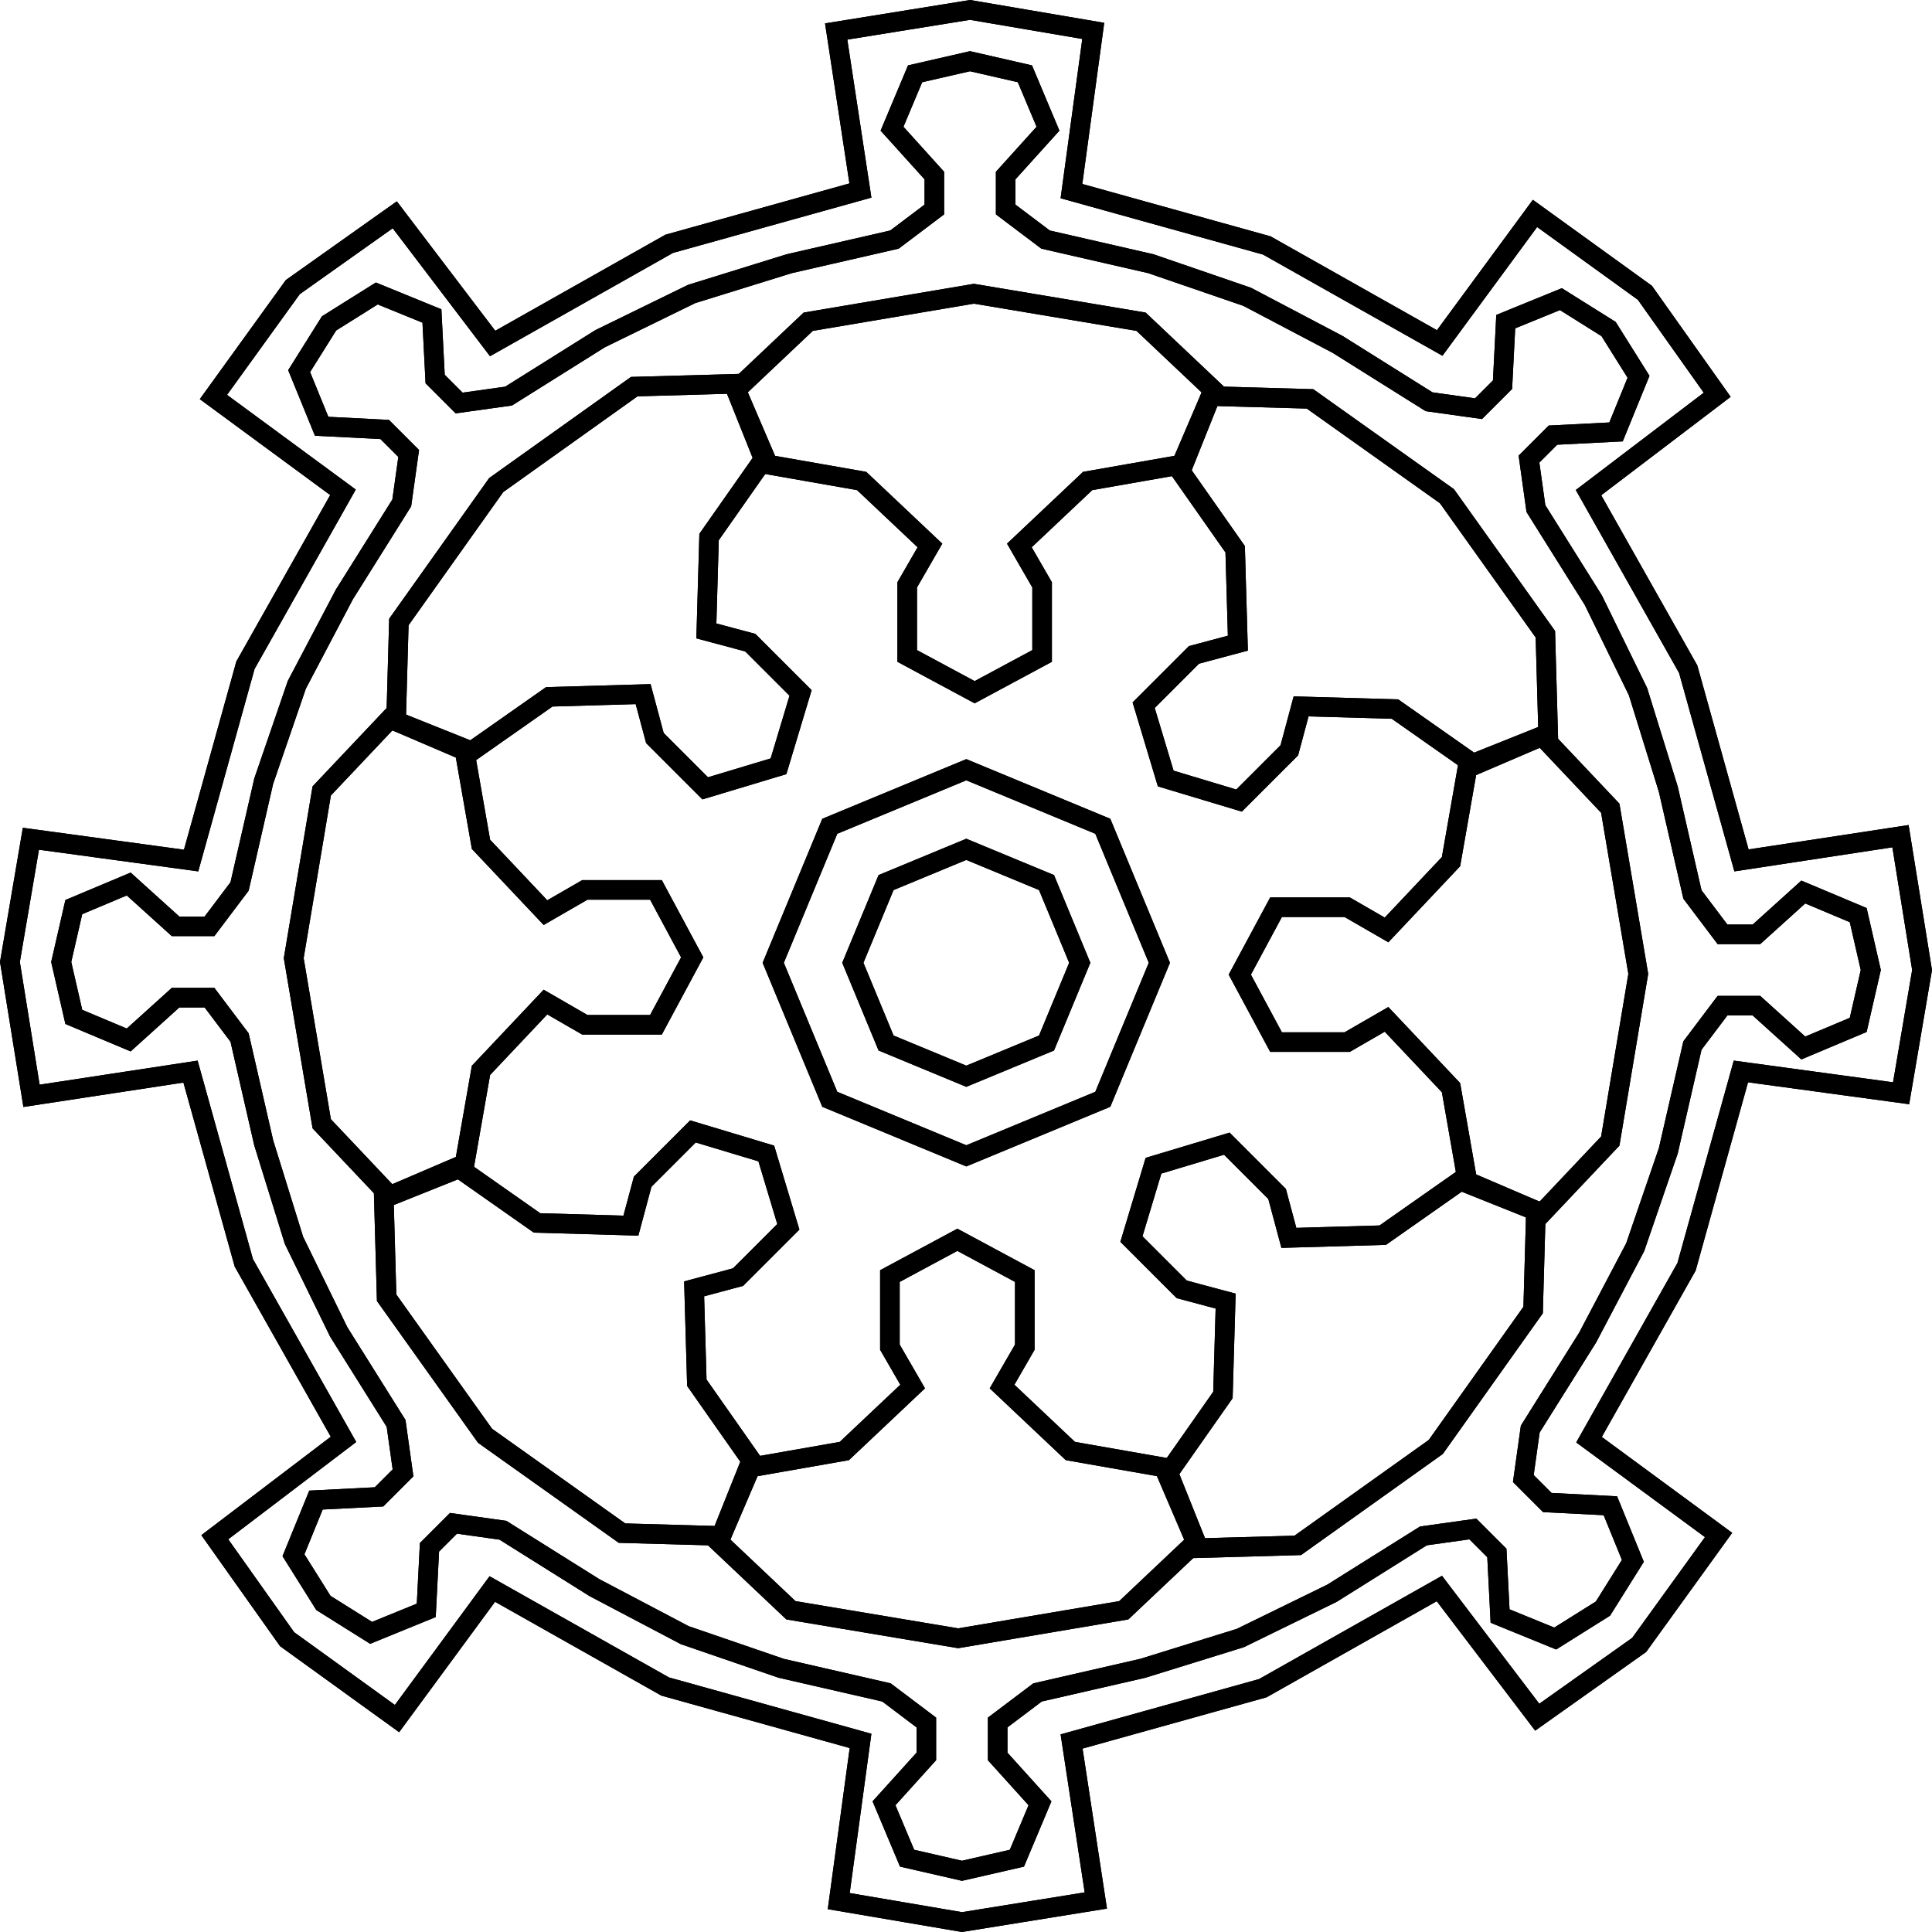 <?xml version="1.0" encoding="UTF-8" standalone="no"?>
<!-- Created with Inkscape (http://www.inkscape.org/) -->

<svg
   xmlns:dc="http://purl.org/dc/elements/1.1/"
   xmlns:cc="http://creativecommons.org/ns#"
   xmlns:rdf="http://www.w3.org/1999/02/22-rdf-syntax-ns#"
   xmlns:svg="http://www.w3.org/2000/svg"
   xmlns="http://www.w3.org/2000/svg"
   xmlns:sodipodi="http://sodipodi.sourceforge.net/DTD/sodipodi-0.dtd"
   xmlns:inkscape="http://www.inkscape.org/namespaces/inkscape"
   width="139.209mm"
   height="139.209mm"
   viewBox="0 0 493.26 493.26"
   id="svg2"
   version="1.1"
   inkscape:version="0.91 r13725"
   sodipodi:docname="settings.svg">
  <defs
     id="defs4" />
  <sodipodi:namedview
     id="base"
     pagecolor="#ffffff"
     bordercolor="#666666"
     borderopacity="1.0"
     inkscape:pageopacity="0.0"
     inkscape:pageshadow="2"
     inkscape:zoom="1.4142136"
     inkscape:cx="175.55245"
     inkscape:cy="316.81324"
     inkscape:document-units="px"
     inkscape:current-layer="layer2"
     showgrid="false"
     inkscape:window-width="1301"
     inkscape:window-height="744"
     inkscape:window-x="65"
     inkscape:window-y="24"
     inkscape:window-maximized="1"
     showguides="false"
     inkscape:guide-bbox="true"
     fit-margin-top="0"
     fit-margin-left="0"
     fit-margin-right="0"
     fit-margin-bottom="0">
    <sodipodi:guide
       position="401.106,457.41"
       orientation="1,0"
       id="guide4339" />
    <sodipodi:guide
       position="389.439,457.498"
       orientation="0,1"
       id="guide4341" />
  </sodipodi:namedview>
  <g
     inkscape:groupmode="layer"
     id="layer2"
     inkscape:label="data"
     transform="translate(-1.5242545e-8,-559.102)">
    <path
       style="fill:none;fill-rule:evenodd;stroke:#000000;stroke-width:5;stroke-linecap:butt;stroke-linejoin:miter;stroke-miterlimit:4;stroke-dasharray:none;stroke-opacity:1"
       d="m 227.201,884.892 0,18.154 5.805,10.055 -17.438,16.461 -24.496,4.295 -7.576,18.939 18.436,17.426 42.688,7.148 c 42.29,-7.148 42.29,-7.148 42.29,-7.148 l 18.436,-17.426 -7.576,-18.939 -24.496,-4.295 -17.438,-16.461 5.805,-10.055 0,-18.154 -17.217,-9.256 -17.223,9.256 z"
       id="path4295"
       inkscape:connector-curvature="0"
       sodipodi:nodetypes="cccccccccccccccccc" />
    <path
       style="fill:none;fill-rule:evenodd;stroke:#000000;stroke-width:5;stroke-linecap:butt;stroke-linejoin:miter;stroke-miterlimit:4;stroke-dasharray:none;stroke-opacity:1"
       d="m 266.059,726.573 0,-18.154 -5.805,-10.055 17.438,-16.461 24.496,-4.295 7.576,-18.939 -18.436,-17.426 -42.688,-7.148 c -42.29,7.148 -42.29,7.148 -42.29,7.148 l -18.436,17.426 7.576,18.939 24.496,4.295 17.438,16.461 -5.805,10.055 0,18.154 17.217,9.256 17.223,-9.256 z"
       id="path4295-6"
       inkscape:connector-curvature="0"
       sodipodi:nodetypes="cccccccccccccccccc" />
    <path
       style="fill:none;fill-rule:evenodd;stroke:#000000;stroke-width:5;stroke-linecap:butt;stroke-linejoin:miter;stroke-miterlimit:4;stroke-dasharray:none;stroke-opacity:1"
       d="m 325.79,825.161 18.154,0 10.055,-5.805 16.461,17.438 4.295,24.496 18.939,7.576 17.426,-18.436 7.148,-42.688 c -7.148,-42.29 -7.148,-42.29 -7.148,-42.29 l -17.426,-18.436 -18.939,7.576 -4.295,24.496 -16.461,17.438 -10.055,-5.805 -18.154,0 -9.256,17.217 9.256,17.223 z"
       id="path4295-0"
       inkscape:connector-curvature="0"
       sodipodi:nodetypes="cccccccccccccccccc" />
    <path
       style="fill:none;fill-rule:evenodd;stroke:#000000;stroke-width:5;stroke-linecap:butt;stroke-linejoin:miter;stroke-miterlimit:4;stroke-dasharray:none;stroke-opacity:1"
       d="m 167.471,786.303 -18.154,0 -10.055,5.805 -16.461,-17.438 -4.295,-24.496 -18.939,-7.576 -17.426,18.436 -7.148,42.688 c 7.148,42.29 7.148,42.29 7.148,42.29 l 17.426,18.436 18.939,-7.576 4.295,-24.496 16.461,-17.438 10.055,5.805 18.154,0 9.256,-17.217 -9.256,-17.223 z"
       id="path4295-6-6"
       inkscape:connector-curvature="0"
       sodipodi:nodetypes="cccccccccccccccccc" />
    <path
       style="fill:none;fill-rule:evenodd;stroke:#000000;stroke-width:5;stroke-linecap:butt;stroke-linejoin:miter;stroke-miterlimit:4;stroke-dasharray:none;stroke-opacity:1"
       d="m 288.866,875.445 12.837,12.837 11.214,3.005 -0.691,23.97 -14.284,20.358 8.035,18.749 25.358,-0.714 35.24,-25.131 c 24.849,-34.958 24.849,-34.958 24.849,-34.958 l 0.714,-25.358 -18.749,-8.035 -20.358,14.284 -23.97,0.691 -3.005,-11.214 -12.837,-12.837 -18.719,5.629 -5.633,18.723 z"
       id="path4295-2"
       inkscape:connector-curvature="0"
       sodipodi:nodetypes="cccccccccccccccccc" />
    <path
       style="fill:none;fill-rule:evenodd;stroke:#000000;stroke-width:5;stroke-linecap:butt;stroke-linejoin:miter;stroke-miterlimit:4;stroke-dasharray:none;stroke-opacity:1"
       d="m 204.394,736.019 -12.837,-12.837 -11.214,-3.005 0.691,-23.97 14.284,-20.358 -8.035,-18.749 -25.358,0.714 -35.24,25.131 c -24.849,34.958 -24.849,34.958 -24.849,34.958 l -0.714,25.358 18.749,8.035 20.358,-14.284 23.97,-0.691 3.005,11.214 12.837,12.837 18.719,-5.629 5.633,-18.723 z"
       id="path4295-6-61"
       inkscape:connector-curvature="0"
       sodipodi:nodetypes="cccccccccccccccccc" />
    <path
       style="fill:none;fill-rule:evenodd;stroke:#000000;stroke-width:5;stroke-linecap:butt;stroke-linejoin:miter;stroke-miterlimit:4;stroke-dasharray:none;stroke-opacity:1"
       d="m 316.343,763.496 12.837,-12.837 3.005,-11.214 23.97,0.691 20.358,14.284 18.749,-8.035 -0.714,-25.358 -25.131,-35.24 c -34.958,-24.849 -34.958,-24.849 -34.958,-24.849 l -25.358,-0.714 -8.035,18.749 14.284,20.358 0.691,23.97 -11.214,3.005 -12.837,12.837 5.629,18.719 18.723,5.633 z"
       id="path4295-0-8"
       inkscape:connector-curvature="0"
       sodipodi:nodetypes="cccccccccccccccccc" />
    <path
       style="fill:none;fill-rule:evenodd;stroke:#000000;stroke-width:5;stroke-linecap:butt;stroke-linejoin:miter;stroke-miterlimit:4;stroke-dasharray:none;stroke-opacity:1"
       d="m 176.918,847.968 -12.837,12.837 -3.005,11.214 -23.97,-0.691 -20.358,-14.284 -18.749,8.035 0.714,25.358 25.131,35.24 c 34.958,24.849 34.958,24.849 34.958,24.849 l 25.358,0.714 8.035,-18.749 -14.284,-20.358 -0.691,-23.97 11.214,-3.005 12.837,-12.837 -5.629,-18.719 -18.723,-5.633 z"
       id="path4295-6-6-7"
       inkscape:connector-curvature="0"
       sodipodi:nodetypes="cccccccccccccccccc" />
    <path
       id="path4162-7-3-1"
       style="fill:none;fill-rule:evenodd;stroke:#000000;stroke-width:5;stroke-linecap:butt;stroke-linejoin:miter;stroke-miterlimit:4;stroke-dasharray:none;stroke-opacity:1"
       d="m 219.672,607.742 -6.187,-40.596 34.176,-5.511 31.46,5.355 -5.566,40.902 49.871,13.877 44.144,24.9 24.33,-33.08 28.062,20.269 18.459,26.032 -32.858,24.986 25.451,45.076 13.607,48.821 40.596,-6.187 5.511,34.176 -5.355,31.46 -40.902,-5.566 -13.877,49.871 -24.9,44.144 33.08,24.33 -20.269,28.062 -26.032,18.459 -24.986,-32.858 -45.076,25.451 -48.821,13.608 6.187,40.596 -34.176,5.511 -31.46,-5.355 5.566,-40.902 -49.871,-13.877 -44.144,-24.9 -24.33,33.08 -28.062,-20.269 -18.459,-26.032 32.858,-24.986 -25.451,-45.076 -13.607,-48.821 -40.596,6.187 -5.511,-34.176 5.355,-31.46 40.902,5.566 13.877,-49.871 24.9,-44.144 -33.08,-24.33 20.269,-28.062 26.032,-18.459 24.986,32.858 45.076,-25.451 z"
       inkscape:connector-curvature="0"
       sodipodi:nodetypes="ccccccccccccccccccccccccccccccccccccccccccccccccc" />
    <path
       id="path4262-2-7-9-6"
       style="fill:none;fill-rule:evenodd;stroke:#000000;stroke-width:5;stroke-linecap:butt;stroke-linejoin:miter;stroke-miterlimit:4;stroke-dasharray:none;stroke-opacity:1"
       d="m 87.926,710.862 14.647,-23.36 1.768,-12.627 -6.124,-6.124 -16.099,-0.821 -5.745,-14.079 7.639,-12.184 12.184,-7.639 14.079,5.745 0.821,16.099 6.124,6.124 12.627,-1.768 23.36,-14.647 23.379,-11.423 24.908,-7.731 26.875,-6.161 10.179,-7.679 0,-8.661 -10.804,-11.964 5.893,-14.018 14.017,-3.214 14.017,3.214 5.893,14.018 -10.804,11.964 0,8.661 10.179,7.679 26.875,6.161 24.608,8.454 23.079,12.146 23.36,14.647 12.627,1.768 6.124,-6.124 0.821,-16.099 14.079,-5.745 12.184,7.639 7.639,12.184 -5.745,14.079 -16.099,0.821 -6.124,6.124 1.768,12.627 14.647,23.36 11.423,23.379 7.731,24.908 6.161,26.875 7.679,10.179 8.661,0 11.964,-10.804 14.018,5.893 3.214,14.017 -3.214,14.017 -14.018,5.893 -11.964,-10.804 -8.661,0 -7.679,10.179 -6.161,26.875 -8.454,24.608 -12.146,23.079 -14.647,23.36 -1.768,12.627 6.124,6.124 16.099,0.821 5.745,14.079 -7.639,12.184 -12.184,7.639 -14.079,-5.745 -0.821,-16.099 -6.124,-6.124 -12.627,1.768 -23.36,14.647 -23.379,11.423 -24.908,7.731 -26.875,6.161 -10.179,7.679 0,8.661 10.804,11.964 -5.893,14.018 -14.017,3.214 -14.017,-3.214 -5.893,-14.018 10.804,-11.964 0,-8.661 -10.179,-7.679 -26.875,-6.161 -24.608,-8.454 -23.079,-12.146 -23.36,-14.647 -12.627,-1.768 -6.124,6.124 -0.821,16.099 -14.079,5.745 -12.184,-7.639 -7.639,-12.184 5.745,-14.079 16.099,-0.821 6.124,-6.124 -1.768,-12.627 -14.647,-23.36 -11.423,-23.379 -7.731,-24.908 -6.161,-26.875 -7.679,-10.179 -8.661,0 -11.964,10.804 -14.018,-5.893 -3.214,-14.017 3.214,-14.017 14.018,-5.893 11.964,10.804 8.661,0 7.679,-10.179 6.161,-26.875 8.454,-24.608 z"
       inkscape:connector-curvature="0"
       sodipodi:nodetypes="ccccccccccccccccccccccccccccccccccccccccccccccccccccccccccccccccccccccccccccccccccccccccccccccccccccccccccccccccc" />
    <path
       sodipodi:type="star"
       style="fill:none;fill-opacity:1;stroke:#000000;stroke-width:5;stroke-miterlimit:4;stroke-dasharray:none"
       id="path4343"
       sodipodi:sides="8"
       sodipodi:cx="246.70592"
       sodipodi:cy="804.91132"
       sodipodi:r1="49.289326"
       sodipodi:r2="24.644665"
       sodipodi:arg1="2.3561945"
       sodipodi:arg2="2.7488936"
       inkscape:flatsided="true"
       inkscape:rounded="0"
       inkscape:randomized="0"
       d="m 211.853,839.764 -14.437,-34.853 14.437,-34.853 34.853,-14.437 34.853,14.437 14.437,34.853 -14.437,34.853 -34.853,14.437 z" />
    <path
       sodipodi:type="star"
       style="fill:none;fill-opacity:1;stroke:#000000;stroke-width:5;stroke-miterlimit:4;stroke-dasharray:none"
       id="path4343-2"
       sodipodi:sides="8"
       sodipodi:cx="246.70592"
       sodipodi:cy="804.91132"
       sodipodi:r1="28.967152"
       sodipodi:r2="14.483576"
       sodipodi:arg1="2.3561945"
       sodipodi:arg2="2.7488936"
       inkscape:flatsided="true"
       inkscape:rounded="0"
       inkscape:randomized="0"
       d="m 226.223,825.394 -8.484,-20.483 8.484,-20.483 20.483,-8.484 20.483,8.484 8.484,20.483 -8.484,20.483 -20.483,8.484 z" />
    <path
       style="fill:none;fill-rule:evenodd;stroke:#000000;stroke-width:5;stroke-linecap:butt;stroke-linejoin:miter;stroke-miterlimit:4;stroke-dasharray:none;stroke-opacity:1"
       d="m 227.201,884.892 0,18.154 5.805,10.055 -17.438,16.461 -24.496,4.295 -7.576,18.939 18.436,17.426 42.688,7.148 c 42.29,-7.148 42.29,-7.148 42.29,-7.148 l 18.436,-17.426 -7.576,-18.939 -24.496,-4.295 -17.438,-16.461 5.805,-10.055 0,-18.154 -17.217,-9.256 -17.223,9.256 z"
       id="path4295-61"
       inkscape:connector-curvature="0"
       sodipodi:nodetypes="cccccccccccccccccc" />
    <path
       style="fill:none;fill-rule:evenodd;stroke:#000000;stroke-width:5;stroke-linecap:butt;stroke-linejoin:miter;stroke-miterlimit:4;stroke-dasharray:none;stroke-opacity:1"
       d="m 266.059,726.573 0,-18.154 -5.805,-10.055 17.438,-16.461 24.496,-4.295 7.576,-18.939 -18.436,-17.426 -42.688,-7.148 c -42.29,7.148 -42.29,7.148 -42.29,7.148 l -18.436,17.426 7.576,18.939 24.496,4.295 17.438,16.461 -5.805,10.055 0,18.154 17.217,9.256 17.223,-9.256 z"
       id="path4295-6-8"
       inkscape:connector-curvature="0"
       sodipodi:nodetypes="cccccccccccccccccc" />
    <path
       style="fill:none;fill-rule:evenodd;stroke:#000000;stroke-width:5;stroke-linecap:butt;stroke-linejoin:miter;stroke-miterlimit:4;stroke-dasharray:none;stroke-opacity:1"
       d="m 325.79,825.161 18.154,0 10.055,-5.805 16.461,17.438 4.295,24.496 18.939,7.576 17.426,-18.436 7.148,-42.688 c -7.148,-42.29 -7.148,-42.29 -7.148,-42.29 l -17.426,-18.436 -18.939,7.576 -4.295,24.496 -16.461,17.438 -10.055,-5.805 -18.154,0 -9.256,17.217 9.256,17.223 z"
       id="path4295-0-7"
       inkscape:connector-curvature="0"
       sodipodi:nodetypes="cccccccccccccccccc" />
    <path
       style="fill:none;fill-rule:evenodd;stroke:#000000;stroke-width:5;stroke-linecap:butt;stroke-linejoin:miter;stroke-miterlimit:4;stroke-dasharray:none;stroke-opacity:1"
       d="m 167.471,786.303 -18.154,0 -10.055,5.805 -16.461,-17.438 -4.295,-24.496 -18.939,-7.576 -17.426,18.436 -7.148,42.688 c 7.148,42.29 7.148,42.29 7.148,42.29 l 17.426,18.436 18.939,-7.576 4.295,-24.496 16.461,-17.438 10.055,5.805 18.154,0 9.256,-17.217 -9.256,-17.223 z"
       id="path4295-6-6-9"
       inkscape:connector-curvature="0"
       sodipodi:nodetypes="cccccccccccccccccc" />
    <path
       style="fill:none;fill-rule:evenodd;stroke:#000000;stroke-width:5;stroke-linecap:butt;stroke-linejoin:miter;stroke-miterlimit:4;stroke-dasharray:none;stroke-opacity:1"
       d="m 288.866,875.445 12.837,12.837 11.214,3.005 -0.691,23.97 -14.284,20.358 8.035,18.749 25.358,-0.714 35.24,-25.131 c 24.849,-34.958 24.849,-34.958 24.849,-34.958 l 0.714,-25.358 -18.749,-8.035 -20.358,14.284 -23.97,0.691 -3.005,-11.214 -12.837,-12.837 -18.719,5.629 -5.633,18.723 z"
       id="path4295-2-2"
       inkscape:connector-curvature="0"
       sodipodi:nodetypes="cccccccccccccccccc" />
    <path
       style="fill:none;fill-rule:evenodd;stroke:#000000;stroke-width:5;stroke-linecap:butt;stroke-linejoin:miter;stroke-miterlimit:4;stroke-dasharray:none;stroke-opacity:1"
       d="m 204.394,736.019 -12.837,-12.837 -11.214,-3.005 0.691,-23.97 14.284,-20.358 -8.035,-18.749 -25.358,0.714 -35.24,25.131 c -24.849,34.958 -24.849,34.958 -24.849,34.958 l -0.714,25.358 18.749,8.035 20.358,-14.284 23.97,-0.691 3.005,11.214 12.837,12.837 18.719,-5.629 5.633,-18.723 z"
       id="path4295-6-61-0"
       inkscape:connector-curvature="0"
       sodipodi:nodetypes="cccccccccccccccccc" />
    <path
       style="fill:none;fill-rule:evenodd;stroke:#000000;stroke-width:5;stroke-linecap:butt;stroke-linejoin:miter;stroke-miterlimit:4;stroke-dasharray:none;stroke-opacity:1"
       d="m 316.343,763.496 12.837,-12.837 3.005,-11.214 23.97,0.691 20.358,14.284 18.749,-8.035 -0.714,-25.358 -25.131,-35.24 c -34.958,-24.849 -34.958,-24.849 -34.958,-24.849 l -25.358,-0.714 -8.035,18.749 14.284,20.358 0.691,23.97 -11.214,3.005 -12.837,12.837 5.629,18.719 18.723,5.633 z"
       id="path4295-0-8-2"
       inkscape:connector-curvature="0"
       sodipodi:nodetypes="cccccccccccccccccc" />
    <path
       style="fill:none;fill-rule:evenodd;stroke:#000000;stroke-width:5;stroke-linecap:butt;stroke-linejoin:miter;stroke-miterlimit:4;stroke-dasharray:none;stroke-opacity:1"
       d="m 176.918,847.968 -12.837,12.837 -3.005,11.214 -23.97,-0.691 -20.358,-14.284 -18.749,8.035 0.714,25.358 25.131,35.24 c 34.958,24.849 34.958,24.849 34.958,24.849 l 25.358,0.714 8.035,-18.749 -14.284,-20.358 -0.691,-23.97 11.214,-3.005 12.837,-12.837 -5.629,-18.719 -18.723,-5.633 z"
       id="path4295-6-6-7-3"
       inkscape:connector-curvature="0"
       sodipodi:nodetypes="cccccccccccccccccc" />
    <path
       id="path4162-7-3-1-7"
       style="fill:none;fill-rule:evenodd;stroke:#000000;stroke-width:5;stroke-linecap:butt;stroke-linejoin:miter;stroke-miterlimit:4;stroke-dasharray:none;stroke-opacity:1"
       d="m 219.672,607.742 -6.187,-40.596 34.176,-5.511 31.46,5.355 -5.566,40.902 49.871,13.877 44.144,24.9 24.33,-33.08 28.062,20.269 18.459,26.032 -32.858,24.986 25.451,45.076 13.607,48.821 40.596,-6.187 5.511,34.176 -5.355,31.46 -40.902,-5.566 -13.877,49.871 -24.9,44.144 33.08,24.33 -20.269,28.062 -26.032,18.459 -24.986,-32.858 -45.076,25.451 -48.821,13.608 6.187,40.596 -34.176,5.511 -31.46,-5.355 5.566,-40.902 -49.871,-13.877 -44.144,-24.9 -24.33,33.08 -28.062,-20.269 -18.459,-26.032 32.858,-24.986 -25.451,-45.076 -13.607,-48.821 -40.596,6.187 -5.511,-34.176 5.355,-31.46 40.902,5.566 13.877,-49.871 24.9,-44.144 -33.08,-24.33 20.269,-28.062 26.032,-18.459 24.986,32.858 45.076,-25.451 z"
       inkscape:connector-curvature="0"
       sodipodi:nodetypes="ccccccccccccccccccccccccccccccccccccccccccccccccc" />
    <path
       id="path4262-2-7-9-6-5"
       style="fill:none;fill-rule:evenodd;stroke:#000000;stroke-width:5;stroke-linecap:butt;stroke-linejoin:miter;stroke-miterlimit:4;stroke-dasharray:none;stroke-opacity:1"
       d="m 87.926,710.862 14.647,-23.36 1.768,-12.627 -6.124,-6.124 -16.099,-0.821 -5.745,-14.079 7.639,-12.184 12.184,-7.639 14.079,5.745 0.821,16.099 6.124,6.124 12.627,-1.768 23.36,-14.647 23.379,-11.423 24.908,-7.731 26.875,-6.161 10.179,-7.679 0,-8.661 -10.804,-11.964 5.893,-14.018 14.017,-3.214 14.017,3.214 5.893,14.018 -10.804,11.964 0,8.661 10.179,7.679 26.875,6.161 24.608,8.454 23.079,12.146 23.36,14.647 12.627,1.768 6.124,-6.124 0.821,-16.099 14.079,-5.745 12.184,7.639 7.639,12.184 -5.745,14.079 -16.099,0.821 -6.124,6.124 1.768,12.627 14.647,23.36 11.423,23.379 7.731,24.908 6.161,26.875 7.679,10.179 8.661,0 11.964,-10.804 14.018,5.893 3.214,14.017 -3.214,14.017 -14.018,5.893 -11.964,-10.804 -8.661,0 -7.679,10.179 -6.161,26.875 -8.454,24.608 -12.146,23.079 -14.647,23.36 -1.768,12.627 6.124,6.124 16.099,0.821 5.745,14.079 -7.639,12.184 -12.184,7.639 -14.079,-5.745 -0.821,-16.099 -6.124,-6.124 -12.627,1.768 -23.36,14.647 -23.379,11.423 -24.908,7.731 -26.875,6.161 -10.179,7.679 0,8.661 10.804,11.964 -5.893,14.018 -14.017,3.214 -14.017,-3.214 -5.893,-14.018 10.804,-11.964 0,-8.661 -10.179,-7.679 -26.875,-6.161 -24.608,-8.454 -23.079,-12.146 -23.36,-14.647 -12.627,-1.768 -6.124,6.124 -0.821,16.099 -14.079,5.745 -12.184,-7.639 -7.639,-12.184 5.745,-14.079 16.099,-0.821 6.124,-6.124 -1.768,-12.627 -14.647,-23.36 -11.423,-23.379 -7.731,-24.908 -6.161,-26.875 -7.679,-10.179 -8.661,0 -11.964,10.804 -14.018,-5.893 -3.214,-14.017 3.214,-14.017 14.018,-5.893 11.964,10.804 8.661,0 7.679,-10.179 6.161,-26.875 8.454,-24.608 z"
       inkscape:connector-curvature="0"
       sodipodi:nodetypes="ccccccccccccccccccccccccccccccccccccccccccccccccccccccccccccccccccccccccccccccccccccccccccccccccccccccccccccccccc" />
    <path
       sodipodi:type="star"
       style="fill:none;fill-opacity:1;stroke:#000000;stroke-width:5;stroke-miterlimit:4;stroke-dasharray:none"
       id="path4343-9"
       sodipodi:sides="8"
       sodipodi:cx="246.70592"
       sodipodi:cy="804.91132"
       sodipodi:r1="49.289326"
       sodipodi:r2="24.644665"
       sodipodi:arg1="2.3561945"
       sodipodi:arg2="2.7488936"
       inkscape:flatsided="true"
       inkscape:rounded="0"
       inkscape:randomized="0"
       d="m 211.853,839.764 -14.437,-34.853 14.437,-34.853 34.853,-14.437 34.853,14.437 14.437,34.853 -14.437,34.853 -34.853,14.437 z" />
    <path
       sodipodi:type="star"
       style="fill:none;fill-opacity:1;stroke:#000000;stroke-width:5;stroke-miterlimit:4;stroke-dasharray:none"
       id="path4343-2-2"
       sodipodi:sides="8"
       sodipodi:cx="246.70592"
       sodipodi:cy="804.91132"
       sodipodi:r1="28.967152"
       sodipodi:r2="14.483576"
       sodipodi:arg1="2.3561945"
       sodipodi:arg2="2.7488936"
       inkscape:flatsided="true"
       inkscape:rounded="0"
       inkscape:randomized="0"
       d="m 226.223,825.394 -8.484,-20.483 8.484,-20.483 20.483,-8.484 20.483,8.484 8.484,20.483 -8.484,20.483 -20.483,8.484 z" />
  </g>
</svg>
